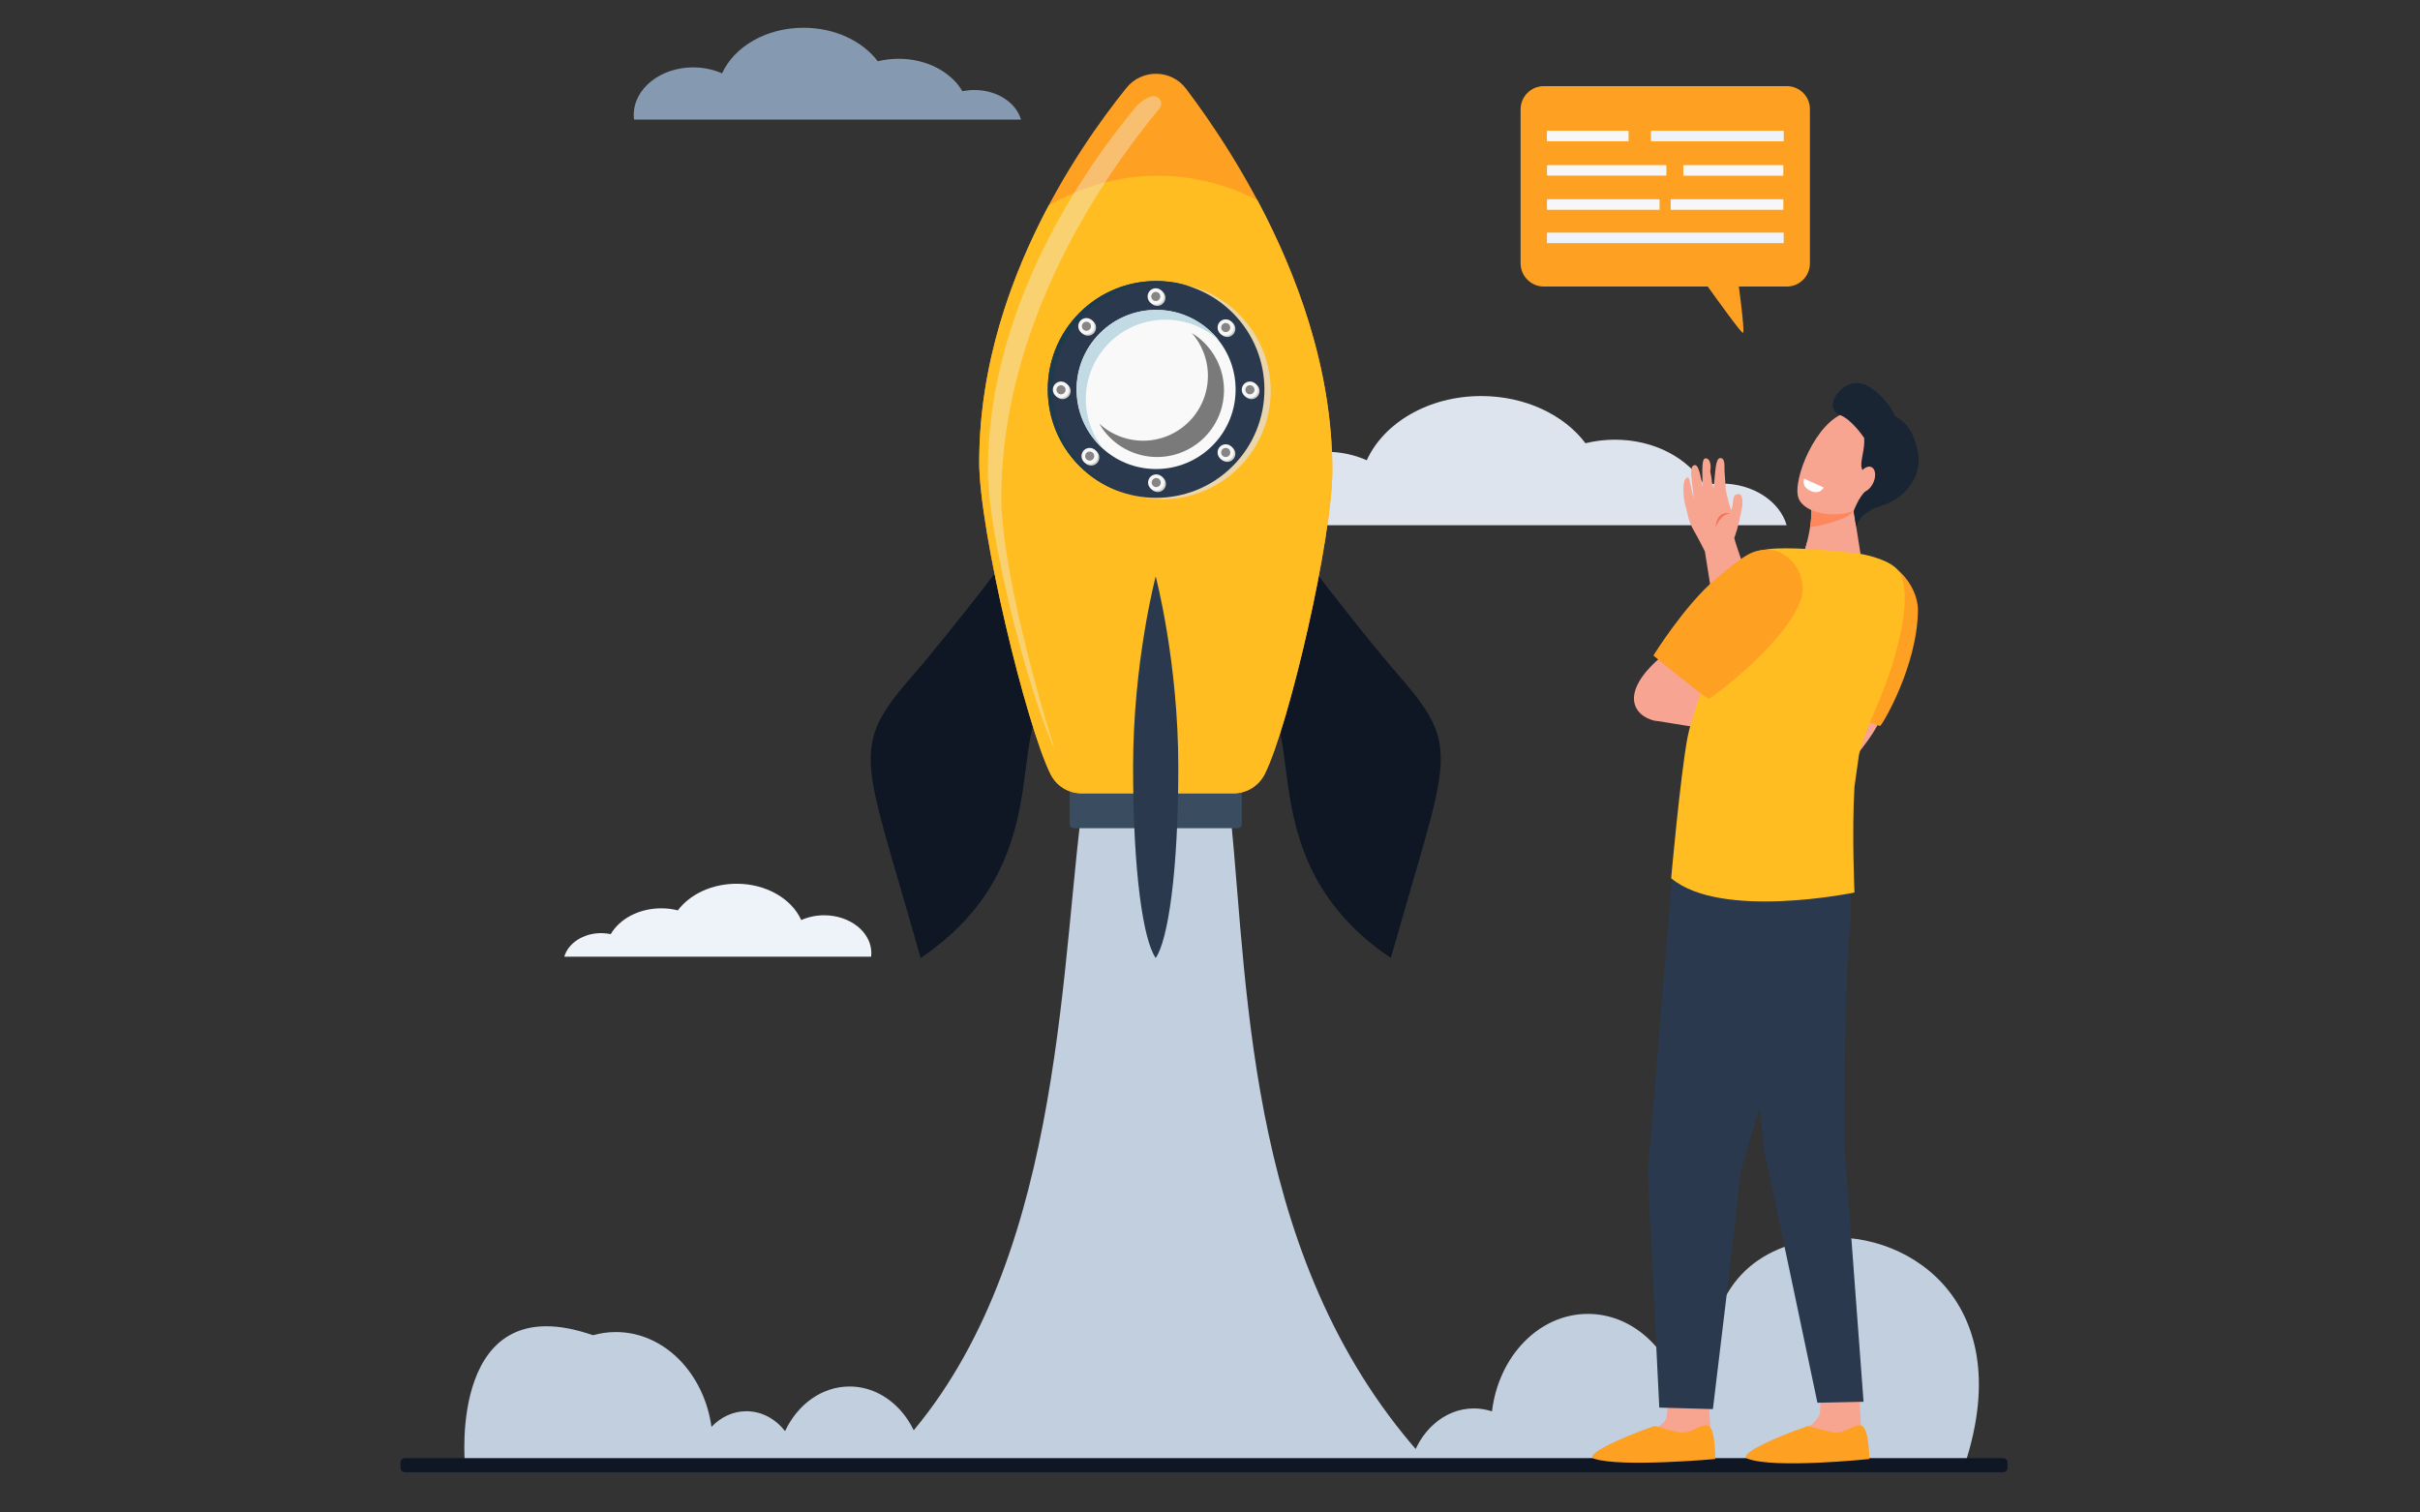<?xml version="1.0" encoding="utf-8"?>
<!-- Generator: Adobe Illustrator 25.4.1, SVG Export Plug-In . SVG Version: 6.00 Build 0)  -->
<svg version="1.1" xmlns="http://www.w3.org/2000/svg" xmlns:xlink="http://www.w3.org/1999/xlink" x="0px" y="0px"
	 viewBox="0 0 3200 2000" style="enable-background:new 0 0 3200 2000;" xml:space="preserve">
<rect x="0" y="0" width="3200" height="2000" fill="#333333" stroke="none"/>
<style type="text/css">
	.st0{fill:#8599B0;}
	.st1{fill:#DDE4ED;}
	.st2{fill:#EEF3F9;}
	.st3{fill:#C1CFDF;}
	.st4{fill:#394C60;}
	.st5{fill:#0F1725;}
	.st6{fill:#FEA021;}
	.st7{fill:#FFBD22;}
	.st8{fill:#EBD6AC;}
	.st9{fill:#2A394D;}
	.st10{fill:#1D3B4C;}
	.st11{fill:#D1CFCB;}
	.st12{fill:#F9F9FA;}
	.st13{fill:#C1DAE3;}
	.st14{fill:#F7F7F7;}
	.st15{fill:#858585;}
	.st16{fill:#7A7A7A;}
	.st17{opacity:0.37;fill:#EEF3F9;}
	.st18{fill:#FEA123;}
	.st19{fill:#F8A492;}
	.st20{fill:#F7A491;}
	.st21{fill:#F47458;}
	.st22{fill:#FE875E;}
	.st23{fill:#1A2534;}
	.st24{fill:#FFFFFF;}
</style>
<g id="_x2014_ÎÓÈ_x5F_2">
</g>
<g id="Layer_1">
	<path class="st0" d="M1350.1,158.2c-6.4-22.4-31.5-39.2-61.6-39.2c-5.5,0-10.9,0.6-15.9,1.6c-14.8-25.3-47-42.9-84.2-42.9
		c-9.6,0-18.9,1.2-27.7,3.3c-20.1-26.6-56.5-44.3-98.2-44.3c-49.5,0-91.7,25.1-107.7,60.3c-11.3-5-24.3-7.9-38.2-7.9
		c-43.4,0-78.6,28.1-78.6,62.9c0,2.1,0.1,4.1,0.4,6.1H1350.1z"/>
	<path class="st1" d="M2362.5,694.5c-9.1-31.6-44.3-55.1-86.4-55.1c-7.7,0-15.2,0.8-22.4,2.3c-20.8-35.6-65.9-60.3-118.3-60.3
		c-13.5,0-26.6,1.7-38.9,4.7c-28.2-37.4-79.4-62.4-137.9-62.4c-69.6,0-128.8,35.4-151.3,84.9c-15.9-7.1-34.2-11.2-53.7-11.2
		c-61,0-110.4,39.6-110.4,88.5c0,2.9,0.2,5.8,0.5,8.6H2362.5z"/>
	<path class="st2" d="M746.2,1265c5.1-17.8,25-31.1,48.8-31.1c4.4,0,8.6,0.5,12.6,1.3c11.7-20.1,37.2-34.1,66.8-34.1
		c7.6,0,15,0.9,21.9,2.7c15.9-21.1,44.8-35.2,77.8-35.2c39.3,0,72.8,20,85.4,48c9-4,19.3-6.3,30.3-6.3c34.4,0,62.4,22.4,62.4,50
		c0,1.6-0.1,3.3-0.3,4.8H746.2z"/>
	<g>
		<path class="st3" d="M1627.7,1082.5h-198.8c-28.7,238.9-32.7,630.6-260.4,851.7h719.7C1650.5,1677,1650.9,1317.6,1627.7,1082.5z"
			/>
		<g>
			<g>
				<path class="st4" d="M1636.5,1095.2H1420c-3,0-5.5-2.5-5.5-5.5v-60.1H1642v60.1C1642,1092.8,1639.6,1095.2,1636.5,1095.2z"/>
				<g>
					<path class="st5" d="M1350.9,711.9c0,0-85.8,114.3-146.9,184.7c-82.4,94.9-60.5,107,13.3,370.2
						c187.7-126.4,107.6-308.8,175-345.6C1515.3,854.1,1350.9,711.9,1350.9,711.9z"/>
					<path class="st5" d="M1705.6,711.9c0,0,85.8,114.3,146.9,184.7c82.4,94.9,60.5,107-13.3,370.2
						c-187.7-126.4-107.6-308.8-175-345.6C1541.2,854.1,1705.6,711.9,1705.6,711.9z"/>
				</g>
				<g>
					<path class="st6" d="M1761.7,621.7c0-220.4-127.4-417.2-193.3-504.3c-19.6-26-58.5-26.5-78.9-1.2
						c-67.2,83.4-194.7,271.1-194.7,494.8c0,90.4,61.9,347,94.2,412.4c7.7,15.7,23.6,25.6,41.1,25.6h201.2c17.5,0,33.4-10,41.1-25.6
						C1704.7,958,1761.7,712.1,1761.7,621.7z"/>
				</g>
				<path class="st7" d="M1672.5,1023.4c32.3-65.4,89.3-311.3,89.3-401.7c0-134.2-47.3-259.7-99.1-357
					c-40.4-20.8-84.9-32.3-131.6-32.3c-51.7,0-100.6,14.1-144.3,39.3c-49.1,92.2-91.9,209.7-91.9,339.4c0,90.4,61.9,347,94.2,412.4
					c7.7,15.7,23.6,25.6,41.1,25.6h201.2C1648.8,1049,1664.7,1039,1672.5,1023.4z"/>
				<g>
					
						<ellipse transform="matrix(0.707 -0.707 0.707 0.707 84.862 1238.305)" class="st8" cx="1537.2" cy="516.7" rx="143.3" ry="143.3"/>
					
						<ellipse transform="matrix(0.707 -0.707 0.707 0.707 83.732 1231.937)" class="st9" cx="1528.9" cy="514.9" rx="143.3" ry="143.3"/>
					<path class="st10" d="M1392,517c0-79.2,64.2-143.3,143.3-143.3c14.6,0,28.6,2.2,41.9,6.2c-15.1-5.4-31.3-8.4-48.3-8.4
						c-79.2,0-143.3,64.2-143.3,143.3c0,64.6,42.7,119.2,101.5,137.1C1431.7,632.2,1392,579.2,1392,517z"/>
					<path class="st11" d="M1541.7,639.8c0,6-4.8,10.8-10.8,10.8c-6,0-10.8-4.8-10.8-10.8s4.8-10.8,10.8-10.8
						C1536.8,629,1541.7,633.8,1541.7,639.8z"/>
					<circle class="st11" cx="1530.2" cy="393.7" r="10.8"/>
					<circle class="st11" cx="1622.7" cy="434.8" r="10.8"/>
					<path class="st11" d="M1453.6,604.8c0,6-4.8,10.8-10.8,10.8c-6,0-10.8-4.8-10.8-10.8c0-6,4.8-10.8,10.8-10.8
						C1448.8,594,1453.6,598.8,1453.6,604.8z"/>
					<circle class="st11" cx="1622.7" cy="600" r="10.8"/>
					<path class="st11" d="M1449.3,433.1c0,6-4.8,10.8-10.8,10.8c-6,0-10.8-4.8-10.8-10.8c0-6,4.8-10.8,10.8-10.8
						C1444.5,422.2,1449.3,427.1,1449.3,433.1z"/>
					<circle class="st11" cx="1654.7" cy="517" r="10.8"/>
					<circle class="st11" cx="1404.9" cy="517" r="10.8"/>
					
						<ellipse transform="matrix(0.707 -0.707 0.707 0.707 83.732 1231.937)" class="st12" cx="1528.9" cy="514.9" rx="105.2" ry="105.2"/>
					<path class="st13" d="M1435.8,527.9c0-58.1,47.1-105.2,105.2-105.2c27.2,0,52,10.3,70.7,27.3c-19.3-24.5-49.2-40.3-82.7-40.3
						c-58.1,0-105.2,47.1-105.2,105.2c0,30.9,13.3,58.6,34.5,77.9C1444.2,574.9,1435.8,552.3,1435.8,527.9z"/>
					<g>
						<circle class="st14" cx="1528.9" cy="638.1" r="10.8"/>
						<path class="st15" d="M1528.9,644.1c-3.3,0-6-2.7-6-6c0-3.3,2.7-6,6-6c3.3,0,6,2.7,6,6C1535,641.4,1532.3,644.1,1528.9,644.1z
							"/>
						<path class="st14" d="M1539.1,392c0,6-4.8,10.8-10.8,10.8c-6,0-10.8-4.8-10.8-10.8c0-6,4.8-10.8,10.8-10.8
							C1534.2,381.2,1539.1,386,1539.1,392z"/>
						<path class="st15" d="M1528.3,398c-3.3,0-6-2.7-6-6c0-3.3,2.7-6,6-6s6,2.7,6,6C1534.3,395.3,1531.6,398,1528.3,398z"/>
						<path class="st14" d="M1631.6,433.1c0,6-4.8,10.8-10.8,10.8c-6,0-10.8-4.8-10.8-10.8c0-6,4.8-10.8,10.8-10.8
							C1626.8,422.3,1631.6,427.1,1631.6,433.1z"/>
						<path class="st15" d="M1620.8,439.1c-3.3,0-6-2.7-6-6c0-3.3,2.7-6,6-6s6,2.7,6,6C1626.8,436.4,1624.1,439.1,1620.8,439.1z"/>
						<path class="st14" d="M1451.7,603.1c0,6-4.8,10.8-10.8,10.8c-6,0-10.8-4.8-10.8-10.8c0-6,4.8-10.8,10.8-10.8
							C1446.9,592.3,1451.7,597.1,1451.7,603.1z"/>
						<path class="st15" d="M1440.9,609.1c-3.3,0-6-2.7-6-6c0-3.3,2.7-6,6-6s6,2.7,6,6C1446.9,606.4,1444.2,609.1,1440.9,609.1z"/>
						<circle class="st14" cx="1620.8" cy="598.3" r="10.8"/>
						<circle class="st15" cx="1620.8" cy="598.3" r="6"/>
						<path class="st14" d="M1447.4,431.4c0,6-4.8,10.8-10.8,10.8c-6,0-10.8-4.8-10.8-10.8c0-6,4.8-10.8,10.8-10.8
							C1442.5,420.6,1447.4,425.4,1447.4,431.4z"/>
						<path class="st15" d="M1436.6,437.4c-3.3,0-6-2.7-6-6c0-3.3,2.7-6,6-6c3.3,0,6,2.7,6,6
							C1442.6,434.7,1439.9,437.4,1436.6,437.4z"/>
						<circle class="st14" cx="1652.8" cy="515.3" r="10.8"/>
						<path class="st15" d="M1652.8,521.4c-3.3,0-6-2.7-6-6c0-3.3,2.7-6,6-6c3.3,0,6,2.7,6,6
							C1658.8,518.7,1656.1,521.4,1652.8,521.4z"/>
						<circle class="st14" cx="1403" cy="515.3" r="10.8"/>
						<path class="st15" d="M1403,521.4c-3.3,0-6-2.7-6-6c0-3.3,2.7-6,6-6s6,2.7,6,6C1409,518.7,1406.3,521.4,1403,521.4z"/>
					</g>
					<path class="st16" d="M1594.5,518.5c-11.9,45.9-58.7,73.4-104.5,61.5c-14.1-3.7-26.5-10.6-36.5-19.9
						c11.4,19.8,30.5,35.2,54.4,41.4c47.3,12.2,95.5-16.2,107.8-63.4c10-38.7-7.2-78-39.7-97.7C1594,461,1601.9,490,1594.5,518.5z"
						/>
				</g>
			</g>
			<path class="st9" d="M1558.1,1014.5c0,139.3-13.8,229.2-29.9,252.3c-16.6-24-29.9-113-29.9-252.3c0-139.3,29.9-252.3,29.9-252.3
				S1558.1,875.1,1558.1,1014.5z"/>
			<path class="st17" d="M1324,659c0-232.9,136.9-428.4,209-515.3c0.1-0.1,0.1-0.2,0.2-0.2c6.7-8-1.8-19.6-11.8-15.7
				c-7.7,3-14.7,7.8-20.4,14.7c-67.2,80.9-194.7,263.1-194.7,480.2c0,86.4,55.6,300.2,88.3,367.9C1360.2,883.2,1324,732.7,1324,659z
				"/>
		</g>
		<path class="st3" d="M2426.4,1934.2l172.2,0.8c71.8-221.4-85.8-312.8-195.8-296.9c-101.8,14.7-142.7,82.9-142.7,175
			c0,6,0.3,11.8,0.8,17.6c-1.3-0.1-2.6-0.1-3.9-0.1c-12.7,0-25,2.5-36.4,7c-17.5-58.4-65-100.2-120.9-100.2
			c-64.7,0-118.2,56.1-126.8,128.9c-7.6-2.5-15.7-3.9-24-3.9c-39.2,0-72.4,30.2-83.5,71.8H2426.4z"/>
		<path class="st3" d="M1123.4,1833.4c-36.8,0-68.8,23.8-85.3,59c-12.7-16.2-30.9-26.3-51.1-26.3c-17.8,0-34,7.8-46.2,20.7
			c-9.9-71.1-62.7-125.4-126.4-125.4c-10.5,0-20.6,1.5-30.3,4.2c-191-66.5-169.4,168.5-169.4,168.5h605.4
			C1214.6,1877.5,1173.4,1833.4,1123.4,1833.4z"/>
	</g>
	<path class="st5" d="M2648.7,1946.8H535.5c-3.3,0-5.9-2.6-5.9-5.9v-6.9c0-3.3,2.6-5.9,5.9-5.9h2113.2c3.3,0,5.9,2.6,5.9,5.9v6.9
		C2654.6,1944.1,2651.9,1946.8,2648.7,1946.8z"/>
	<g>
		<g>
			<path class="st18" d="M2362.7,113.9h-321.3c-17,0-30.7,13.8-30.7,30.8v203.4c0,17,13.8,30.8,30.7,30.8h216.8
				c15.7,21.9,44,61.2,46.5,61.2c2.3,0-2.2-37.1-5.4-61.2h63.3c17,0,30.7-13.8,30.7-30.8V144.7
				C2393.5,127.7,2379.7,113.9,2362.7,113.9z"/>
			<path class="st14" d="M2046.5,218.4l80,0l0,0l76.1,0c0.5,0,0.9,0.4,0.9,0.9v12c0,0.5-0.4,0.9-0.9,0.9h-76.1h-3.9h-76.1
				c-0.5,0-0.9-0.4-0.9-0.9v-12C2045.6,218.9,2046,218.4,2046.5,218.4z"/>
			<path class="st14" d="M2357.5,232.4h-131c-0.3,0-0.6-0.2-0.6-0.6V219c0-0.3,0.2-0.6,0.6-0.6h131c0.3,0,0.6,0.2,0.6,0.6v12.8
				C2358.1,232.1,2357.8,232.4,2357.5,232.4z"/>
			<path class="st2" d="M2358.1,186.9h-174.4c-0.3,0-0.6-0.2-0.6-0.6v-12.8c0-0.3,0.2-0.6,0.6-0.6h174.4c0.3,0,0.6,0.2,0.6,0.6v12.8
				C2358.6,186.6,2358.4,186.9,2358.1,186.9z"/>
			<path class="st14" d="M2152.9,186.9h-106.8c-0.3,0-0.6-0.2-0.6-0.6v-12.8c0-0.3,0.2-0.6,0.6-0.6h106.8c0.3,0,0.6,0.2,0.6,0.6
				v12.8C2153.5,186.6,2153.2,186.9,2152.9,186.9z"/>
			<polygon class="st2" points="2358.6,321.5 2045.6,321.5 2045.6,321.5 2045.6,307.6 2358.6,307.6 			"/>
			<rect x="2045.6" y="263.5" class="st14" width="148.9" height="13.9"/>
			<rect x="2209.2" y="263.5" class="st14" width="148.9" height="13.9"/>
		</g>
		<path class="st19" d="M2485.5,951.3c-1.5,5.1-2.3,6.7-4.2,10.1c-12,21.9-40,53.2-40,53.2l-21.6-48.7c0,0,3.5-15.3,9.6-37.2
			C2450.3,934.2,2470.1,937.4,2485.5,951.3z"/>
		<path class="st6" d="M2361.6,909c0,0,120.6,51.9,124.5,50.9c2.5-0.6,49.5-79.2,50-153.1c0.2-34.1-35.2-75.2-74.8-67.1
			c-19.9,4.1-19.6,9.6-49.1,52.4C2382.7,835,2361.6,909,2361.6,909z"/>
		<path class="st20" d="M2258.6,1840c0,0,2.9,47.4,2.9,47.5c1.1,6,5.2,20.9,5.2,26.3c0,20.5-97.5-17.4-75.7-26.5
			c2-0.8,12.3-7.1,13-14c1-10.8,3.5-32.6,3.5-32.6L2258.6,1840z"/>
		<path class="st6" d="M2187.9,1885.6c0,0,23.3,7,35.2,8.8c11.9,1.8,27.7-13,36.1-9c9.3,4.4,8.9,43.9,8.9,43.9s-125,11.3-160.1-0.4
			C2094.1,1924.3,2140.2,1901.9,2187.9,1885.6z"/>
		<path class="st20" d="M2458.1,1840c0,0,2.9,47.4,2.9,47.5c1.1,6,5.2,20.9,5.2,26.3c0,20.5-97.5-17.4-75.7-26.5
			c2-0.8,15.4-11.7,16.1-18.7c1-10.8,0.5-27.9,0.5-27.9L2458.1,1840z"/>
		<path class="st6" d="M2390.9,1885.6c0,0,23.3,7,35.2,8.8c11.9,1.8,27.7-13,36.1-9c9.3,4.4,9.7,43.9,9.7,43.9
			s-125.5,13.1-160.9-0.4C2297.4,1923.6,2343.3,1901.9,2390.9,1885.6z"/>
		<g>
			<path class="st20" d="M2428.3,977.5l-85.9-120.3c-0.4-1.1-1.1-3.2-2.3-6.5c-4.3-11.9-13.3-36.8-21.2-61.5l-0.1-0.3
				c-2.5-8.6-7.7-23.7-12.7-38.3c-5.6-16.2-12.6-36.3-12.8-39.7c0.2-0.6,0.6-1.6,1.2-3c3.1-8.2,7.4-27.6,8.9-36.1
				c1-5.4,1.9-18.5-4.5-18.5c-10.1,0-5.3,13.1-9.9,21.3c-1.7-5.5-5.2-16.3-7-27.3l-1.7-25.6c-0.3-1.9,1.7-16-5.3-16l-0.3,0
				c-6.3,0.5-6.2,15.5-8.8,40.8c-0.8-2.9-1.7-6.4-2.3-9.7c0.1-1.7-1.2-9.4-2.1-13.4c1.3-7.1,0.5-18.2-7-17.2
				c-3.8,0.5-3.5,16.1-3.5,16.1c0,2.1,0.3,18.6,0.1,21.8c-0.8-5.5-3.8-29.1-9.7-29.1c-4.9,0-5.3,6.3-5.2,11.4
				c0.1,3,3.1,28.5,3.3,31.4c-2.3-3.9-5-26.4-7.3-26.4c-9.6,0-6.1,32-2.6,40.3c0.3,0.9,0.7,2.5,1.1,4.5c1.2,5.7,3.2,15.2,8.2,23.8
				c6,10.3,14.3,26.6,15.5,29.1c0.9,5.1,3.8,23.4,7.4,46.5c1.5,9.9,3.2,20.7,5,31.9l0.1,0c0.3,2.4,2.1,10.1,8.9,39.1
				c9.3,39.6,10.3,41.3,10.7,42c4,7.1,96.6,132.9,100.6,138.2l2.3,3.2L2428.3,977.5z"/>
			<path class="st21" d="M2268.6,696.9c0,0,7-17.8,19.4-17.9c0,0-6.9-2.5-12.9,2.2C2269.1,686,2268.6,696.9,2268.6,696.9z"/>
		</g>
		<g>
			<path class="st20" d="M2449.1,662.5l11.1,69.9c0,0-42.1,33.8-66.7,26.7c-20.6-6-6.5-32.9-6.5-32.9s11-37.3,7.6-56.9
				C2391.2,649.7,2449.1,662.5,2449.1,662.5z"/>
			<path class="st22" d="M2441.1,683.6c-10.6,5-31.4,11.8-47.7,13.4c1.6-9.8,2.4-20.1,1.1-27.8c-1.6-9,9.9-11.2,22.8-10.9
				c16.8,1.4,31.7,4.1,31.7,4.1l2.1,13.4C2448,679.3,2444.6,682,2441.1,683.6z"/>
			<path class="st20" d="M2502.2,581.8c1.7,0-16.7,78.1-45.1,91.5c-28.5,13.4-70.9,6.4-78.9-14.6c-8.8-23.3,23.3-103,63.4-113.1
				C2481.6,535.6,2502.2,581.8,2502.2,581.8z"/>
			<path class="st23" d="M2469.3,510.1c22.7,13.1,33.2,32.6,36.7,40.5c10.7,5.1,23.6,16,29.8,45.5c7.6,36.3-19.5,64.2-48.2,72.7
				c-28.7,8.4-33.2,27.4-33.2,27.4l-3.3-20.5c0,0,6.4-17.8,16-26.7c9.6-8.9-4.6-21.9-5.8-32.5c-1-8.2,5-24,3.7-37.4
				c0,0-16-24.2-31.7-30.2C2406.6,538.8,2440.1,493.2,2469.3,510.1z"/>
			<path class="st20" d="M2457.2,630.1c-3.7,9-2.2,18,3.4,20c5.6,2,13.1-3.6,16.9-12.7c3.7-9,2.2-18-3.4-20
				C2468.5,615.4,2460.9,621.1,2457.2,630.1z"/>
		</g>
		<path class="st19" d="M2351.2,979.4l-165.7-27c0,0,18.8-47.5,25.6-47.5c6.7,0,125.3,51.7,125.3,51.7l9.4,18.9L2351.2,979.4z"/>
		<path class="st9" d="M2436,1093c0,0,16.5,79.9,9.8,140.5c-6.7,60.6-7.3,275.8-7.3,275.8l25.7,344.3l-61,1.3
			c0,0-72.3-344.1-71-335.3c1.3,8.8-24.2-242.3-24.2-242.3l86.2-191.8L2436,1093z"/>
		<path class="st9" d="M2419.9,1089.2c0,0,10.8,71.9-2.7,103.5c-13.5,31.6-115.5,341.1-116.9,366.4c-1.3,25.2-35.3,304.2-35.3,304.2
			l-70.9-2l-15.3-310.2l32.1-389.8l31.2-98.6L2419.9,1089.2z"/>
		<path class="st20" d="M2460.1,732.4c0,0-17.5,11.5-33.8,10.1c-16.3-1.3-39.4-16.4-39.4-16.4l3.2-10.9c0,0,42.2-6.1,43.3-5.5
			C2434.5,710.5,2460.1,732.4,2460.1,732.4z"/>
		<path class="st19" d="M2273.8,902.6c0,0-62.7,59.1-90.9,49c-28.3-10.1-40-44.6,29-95.1C2273.6,811.4,2273.8,902.6,2273.8,902.6z"
			/>
		<path class="st7" d="M2231.3,975.7c9.3-50.6,76.8-208.2,82.2-237.3c2.6-14.1,39-14.4,73.7-12.6c36.6,1.9,73,6.6,73,6.6
			s32.4,5.3,46.7,18.7c14.3,13.4,18,50.3-2.5,120.5c-16.2,55.4-36.2,85.8-46.2,126.1c-2,13.5-3.7,26.9-6,42.5c-3.6,60.3,0,140,0,140
			s-176.4,36.6-242.4-18.9C2209.8,1161.2,2221.8,1027.5,2231.3,975.7z"/>
		<path class="st6" d="M2186.3,866.8c0,0,69.2,57.1,73.3,57.1c2.6,0,98.8-70.8,121-128.9c12.3-32.1-13.5-68.1-42.9-68
			c-20.4,0.1-29.4,5.3-69.9,39.4C2227.5,800.5,2186.3,866.8,2186.3,866.8z"/>
		<path class="st24" d="M2385.7,633l25.9,11.7c0,0-5,9.6-16.6,4.8C2380.9,643.6,2385.7,633,2385.7,633z"/>
	</g>
</g>
</svg>
